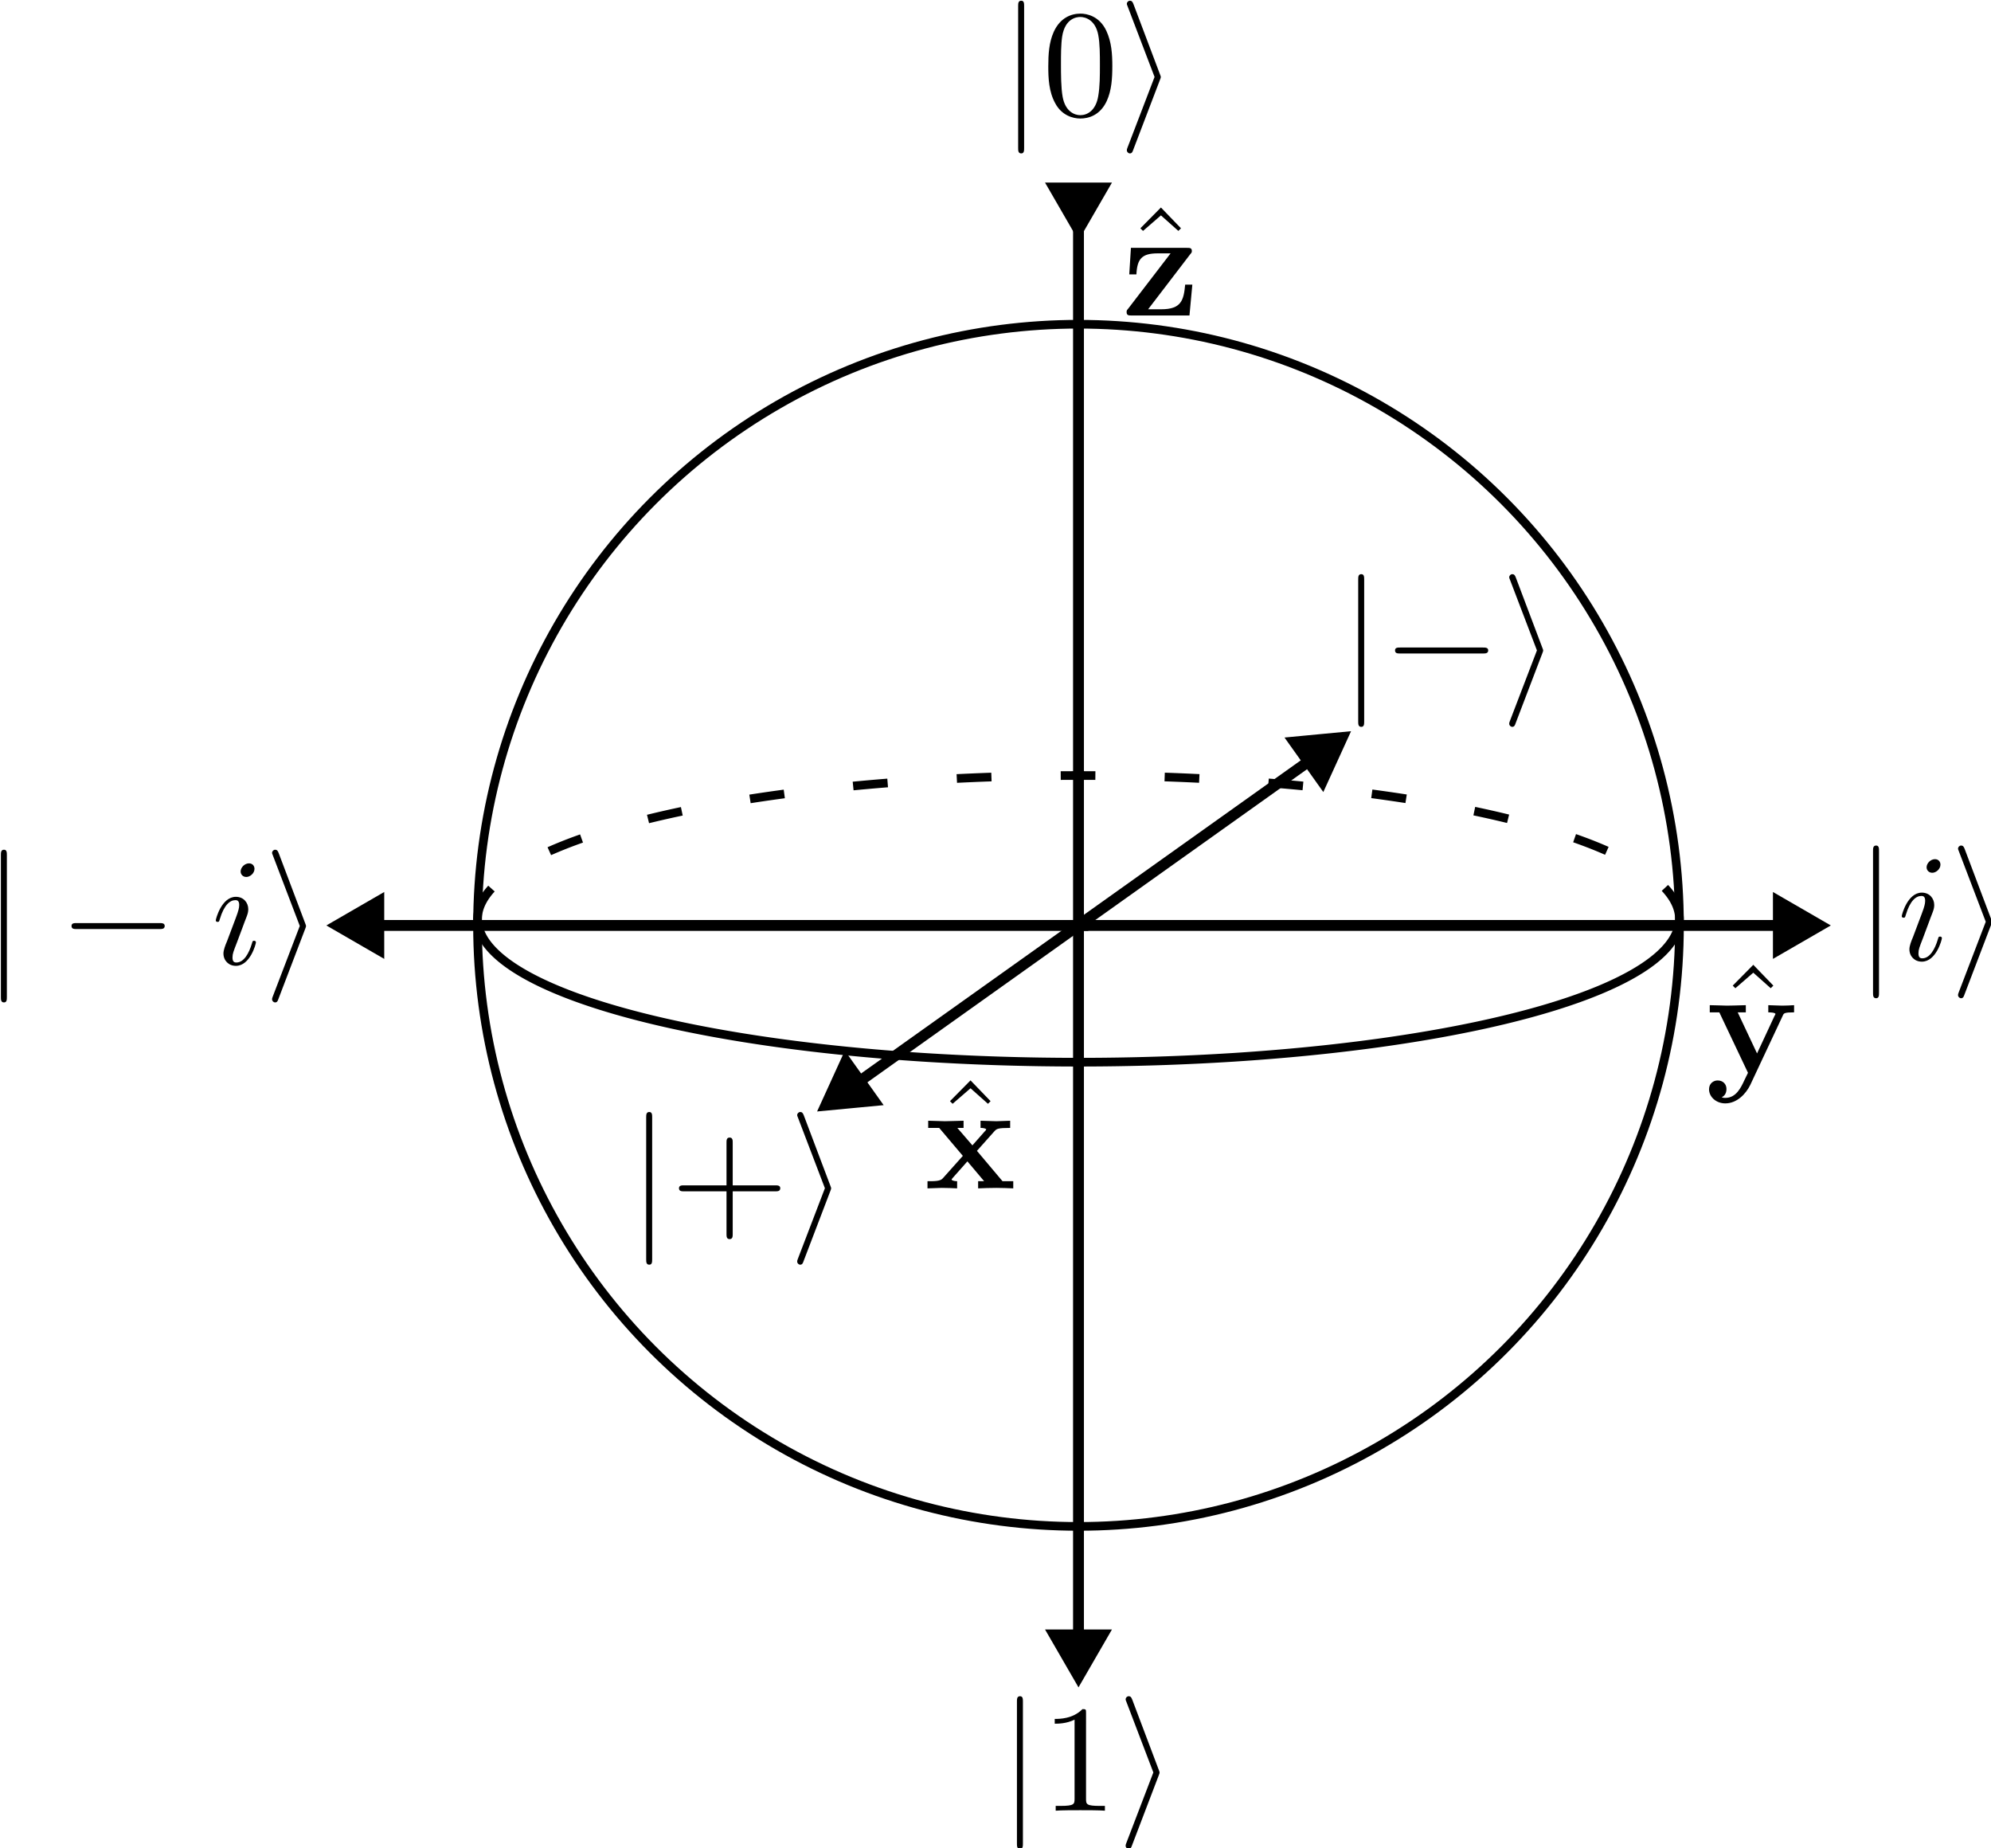 <?xml version="1.0" encoding="UTF-8" standalone="no"?>
<!-- Created with Inkscape (http://www.inkscape.org/) -->

<svg
   width="183.859mm"
   height="170.63mm"
   viewBox="0 0 183.859 170.63"
   version="1.1"
   id="svg5"
   xmlns="http://www.w3.org/2000/svg"
   xmlns:svg="http://www.w3.org/2000/svg">
  <defs
     id="defs2">
    <marker
       style="overflow:visible"
       id="marker1959"
       refX="0"
       refY="0"
       orient="auto-start-reverse"
       markerWidth="5.324"
       markerHeight="6.155"
       viewBox="0 0 5.324 6.155"
       preserveAspectRatio="xMidYMid">
      <path
         transform="scale(0.5)"
         style="fill:context-stroke;fill-rule:evenodd;stroke:context-stroke;stroke-width:1pt"
         d="M 5.77,0 -2.88,5 V -5 Z"
         id="path1957" />
    </marker>
    <marker
       style="overflow:visible"
       id="TriangleStart"
       refX="0"
       refY="0"
       orient="auto-start-reverse"
       markerWidth="5.324"
       markerHeight="6.155"
       viewBox="0 0 5.324 6.155"
       preserveAspectRatio="xMidYMid">
      <path
         transform="scale(0.5)"
         style="fill:context-stroke;fill-rule:evenodd;stroke:context-stroke;stroke-width:1pt"
         d="M 5.77,0 -2.88,5 V -5 Z"
         id="path135" />
    </marker>
  </defs>
  <g
     id="layer1"
     transform="translate(5.938,-60.838)">
    <circle
       style="fill:#ffffff;fill-opacity:0.403;stroke:#000000;stroke-width:0.8;stroke-linejoin:round;stroke-miterlimit:4;stroke-dasharray:none;stroke-dashoffset:0;stroke-opacity:1"
       id="path111"
       cx="93.656"
       cy="146.27"
       r="55.497" />
    <path
       style="fill:none;stroke:#000000;stroke-width:1.004;stroke-linecap:butt;stroke-linejoin:miter;stroke-dasharray:none;stroke-opacity:1;marker-start:url(#marker1959);marker-end:url(#marker1959)"
       d="M 93.656,79.477 V 213.063"
       id="path176" />
    <path
       style="fill:none;stroke:#000000;stroke-width:1.004;stroke-linecap:butt;stroke-linejoin:miter;stroke-dasharray:none;stroke-opacity:1;marker-start:url(#TriangleStart);marker-end:url(#marker1959)"
       d="M 115.922,130.416 72.42,161.39"
       id="path180" />
    <g
       id="g2171"
       transform="matrix(0.956,0,0,0.956,4.129,6.448)"
       style="stroke-width:1.05;stroke-dasharray:none">
      <path
         style="fill:none;stroke:#000000;stroke-width:1.05;stroke-linecap:butt;stroke-linejoin:miter;stroke-dasharray:none;stroke-opacity:1;marker-start:url(#marker1959)"
         d="M 162.589,146.27 H 92.717"
         id="path292" />
      <path
         style="fill:none;stroke:#000000;stroke-width:1.05;stroke-linecap:butt;stroke-linejoin:miter;stroke-dasharray:none;stroke-opacity:1;marker-start:url(#marker1959)"
         d="M 24.723,146.27 H 94.596"
         id="path294" />
    </g>
    <g
       transform="matrix(2,0,0,2,88.001,60.838)"
       id="g324"
       style="stroke-width:0.5">
      <g
         id="surface1"
         transform="matrix(0.706,0,0,0.706,-65.696,-52.549)"
         style="stroke-width:0.5">
        <g
           style="fill:#000000;fill-opacity:1;stroke-width:0.5"
           id="g23">
          <g
             id="use21"
             transform="translate(91.925,81.963)"
             style="stroke-width:0.5">
            <path
               style="stroke:none;stroke-width:0.5"
               d="m 1.578,-7.125 c 0,-0.172 0,-0.359 -0.188,-0.359 -0.203,0 -0.203,0.188 -0.203,0.359 v 9.266 c 0,0.172 0,0.359 0.203,0.359 0.188,0 0.188,-0.188 0.188,-0.359 z m 0,0"
               id="path38" />
          </g>
        </g>
        <g
           style="fill:#000000;fill-opacity:1;stroke-width:0.5"
           id="g27">
          <g
             id="use25"
             transform="translate(94.693,81.963)"
             style="stroke-width:0.5">
            <path
               style="stroke:none;stroke-width:0.5"
               d="m 4.578,-3.188 c 0,-0.797 -0.047,-1.594 -0.391,-2.328 -0.453,-0.969 -1.281,-1.125 -1.688,-1.125 -0.609,0 -1.328,0.266 -1.75,1.188 -0.312,0.688 -0.359,1.469 -0.359,2.266 0,0.75 0.031,1.641 0.453,2.406 0.422,0.797 1.156,1 1.641,1 0.531,0 1.297,-0.203 1.734,-1.156 0.312,-0.688 0.359,-1.469 0.359,-2.25 z M 2.484,0 C 2.094,0 1.5,-0.25 1.328,-1.203 1.219,-1.797 1.219,-2.719 1.219,-3.312 c 0,-0.641 0,-1.297 0.078,-1.828 0.188,-1.188 0.938,-1.281 1.188,-1.281 0.328,0 0.984,0.188 1.172,1.172 0.109,0.562 0.109,1.312 0.109,1.938 0,0.75 0,1.422 -0.109,2.062 C 3.5,-0.297 2.938,0 2.484,0 Z m 0,0"
               id="path42" />
          </g>
        </g>
        <g
           style="fill:#000000;fill-opacity:1;stroke-width:0.5"
           id="g31">
          <g
             id="use29"
             transform="translate(99.674,81.963)"
             style="stroke-width:0.5">
            <path
               style="stroke:none;stroke-width:0.5"
               d="M 2.719,-2.328 C 2.766,-2.438 2.766,-2.469 2.766,-2.5 c 0,-0.016 0,-0.047 -0.047,-0.156 L 0.984,-7.25 c -0.062,-0.172 -0.125,-0.234 -0.234,-0.234 -0.109,0 -0.203,0.094 -0.203,0.203 0,0.031 0,0.047 0.047,0.156 L 2.359,-2.5 0.594,2.109 C 0.547,2.219 0.547,2.25 0.547,2.297 0.547,2.406 0.641,2.5 0.75,2.5 0.875,2.5 0.922,2.391 0.953,2.297 Z m 0,0"
               id="path46" />
          </g>
        </g>
      </g>
    </g>
    <g
       transform="matrix(2,0,0,2,87.889,217.38)"
       id="g399"
       style="stroke-width:0.5">
      <g
         id="g397"
         transform="matrix(0.706,0,0,0.706,-65.696,-52.549)"
         style="stroke-width:0.5">
        <g
           style="fill:#000000;fill-opacity:1;stroke-width:0.5"
           id="g383">
          <g
             id="g381"
             transform="translate(91.925,81.963)"
             style="stroke-width:0.5">
            <path
               style="stroke:none;stroke-width:0.5"
               d="m 1.578,-7.125 c 0,-0.172 0,-0.359 -0.188,-0.359 -0.203,0 -0.203,0.188 -0.203,0.359 v 9.266 c 0,0.172 0,0.359 0.203,0.359 0.188,0 0.188,-0.188 0.188,-0.359 z m 0,0"
               id="path379" />
          </g>
        </g>
        <g
           style="fill:#000000;fill-opacity:1;stroke-width:0.5"
           id="g389">
          <g
             id="g387"
             transform="translate(94.693,81.963)"
             style="stroke-width:0.5">
            <path
               style="stroke:none;stroke-width:0.5"
               d="m 2.938,-6.375 c 0,-0.25 0,-0.266 -0.234,-0.266 C 2.078,-6 1.203,-6 0.891,-6 v 0.312 c 0.203,0 0.781,0 1.297,-0.266 v 5.172 c 0,0.359 -0.031,0.469 -0.922,0.469 h -0.312 V 0 c 0.344,-0.031 1.203,-0.031 1.609,-0.031 0.391,0 1.266,0 1.609,0.031 v -0.312 h -0.312 c -0.906,0 -0.922,-0.109 -0.922,-0.469 z m 0,0"
               id="path385" />
          </g>
        </g>
        <g
           style="fill:#000000;fill-opacity:1;stroke-width:0.5"
           id="g395">
          <g
             id="g393"
             transform="translate(99.674,81.963)"
             style="stroke-width:0.5">
            <path
               style="stroke:none;stroke-width:0.5"
               d="M 2.719,-2.328 C 2.766,-2.438 2.766,-2.469 2.766,-2.5 c 0,-0.016 0,-0.047 -0.047,-0.156 L 0.984,-7.25 c -0.062,-0.172 -0.125,-0.234 -0.234,-0.234 -0.109,0 -0.203,0.094 -0.203,0.203 0,0.031 0,0.047 0.047,0.156 L 2.359,-2.5 0.594,2.109 C 0.547,2.219 0.547,2.25 0.547,2.297 0.547,2.406 0.641,2.5 0.75,2.5 0.875,2.5 0.922,2.391 0.953,2.297 Z m 0,0"
               id="path391" />
          </g>
        </g>
      </g>
    </g>
    <g
       transform="matrix(2,0,0,2,53.652,163.44)"
       id="g496"
       style="stroke-width:0.5">
      <g
         id="g494"
         transform="matrix(0.706,0,0,0.706,-65.696,-52.549)"
         style="stroke-width:0.5">
        <g
           style="fill:#000000;fill-opacity:1;stroke-width:0.5"
           id="g480">
          <g
             id="g478"
             transform="translate(91.925,81.963)"
             style="stroke-width:0.5">
            <path
               style="stroke:none;stroke-width:0.5"
               d="m 1.578,-7.125 c 0,-0.172 0,-0.359 -0.188,-0.359 -0.203,0 -0.203,0.188 -0.203,0.359 v 9.266 c 0,0.172 0,0.359 0.203,0.359 0.188,0 0.188,-0.188 0.188,-0.359 z m 0,0"
               id="path476" />
          </g>
        </g>
        <g
           style="fill:#000000;fill-opacity:1;stroke-width:0.5"
           id="g486">
          <g
             id="g484"
             transform="translate(94.693,81.963)"
             style="stroke-width:0.5">
            <path
               style="stroke:none;stroke-width:0.5"
               d="m 4.078,-2.297 h 2.781 C 7,-2.297 7.188,-2.297 7.188,-2.5 7.188,-2.688 7,-2.688 6.859,-2.688 h -2.781 v -2.797 c 0,-0.141 0,-0.328 -0.203,-0.328 -0.203,0 -0.203,0.188 -0.203,0.328 V -2.688 h -2.781 c -0.141,0 -0.328,0 -0.328,0.188 0,0.203 0.188,0.203 0.328,0.203 h 2.781 V 0.5 c 0,0.141 0,0.328 0.203,0.328 0.203,0 0.203,-0.188 0.203,-0.328 z m 0,0"
               id="path482" />
          </g>
        </g>
        <g
           style="fill:#000000;fill-opacity:1;stroke-width:0.5"
           id="g492">
          <g
             id="g490"
             transform="translate(102.441,81.963)"
             style="stroke-width:0.5">
            <path
               style="stroke:none;stroke-width:0.5"
               d="M 2.719,-2.328 C 2.766,-2.438 2.766,-2.469 2.766,-2.5 c 0,-0.016 0,-0.047 -0.047,-0.156 L 0.984,-7.25 c -0.062,-0.172 -0.125,-0.234 -0.234,-0.234 -0.109,0 -0.203,0.094 -0.203,0.203 0,0.031 0,0.047 0.047,0.156 L 2.359,-2.5 0.594,2.109 C 0.547,2.219 0.547,2.25 0.547,2.297 0.547,2.406 0.641,2.5 0.75,2.5 0.875,2.5 0.922,2.391 0.953,2.297 Z m 0,0"
               id="path488" />
          </g>
        </g>
      </g>
    </g>
    <g
       transform="matrix(2,0,0,2,119.403,113.783)"
       id="g604"
       style="stroke-width:0.5">
      <g
         id="g602"
         transform="matrix(0.706,0,0,0.706,-65.696,-52.549)"
         style="stroke-width:0.5">
        <g
           style="fill:#000000;fill-opacity:1;stroke-width:0.5"
           id="g24">
          <g
             id="use18"
             transform="translate(91.925,81.963)"
             style="stroke-width:0.5">
            <path
               style="stroke:none;stroke-width:0.5"
               d="m 1.578,-7.125 c 0,-0.172 0,-0.359 -0.188,-0.359 -0.203,0 -0.203,0.188 -0.203,0.359 v 9.266 c 0,0.172 0,0.359 0.203,0.359 0.188,0 0.188,-0.188 0.188,-0.359 z m 0,0"
               id="path31" />
          </g>
          <g
             id="use20"
             transform="translate(94.693,81.963)"
             style="stroke-width:0.5">
            <path
               style="stroke:none;stroke-width:0.5"
               d="m 6.562,-2.297 c 0.172,0 0.359,0 0.359,-0.203 0,-0.188 -0.188,-0.188 -0.359,-0.188 H 1.172 c -0.172,0 -0.344,0 -0.344,0.188 0,0.203 0.172,0.203 0.344,0.203 z m 0,0"
               id="path35" />
          </g>
          <g
             id="use22"
             transform="translate(102.442,81.963)"
             style="stroke-width:0.5">
            <path
               style="stroke:none;stroke-width:0.5"
               d="M 2.719,-2.328 C 2.766,-2.438 2.766,-2.469 2.766,-2.5 c 0,-0.016 0,-0.047 -0.047,-0.156 L 0.984,-7.25 c -0.062,-0.172 -0.125,-0.234 -0.234,-0.234 -0.109,0 -0.203,0.094 -0.203,0.203 0,0.031 0,0.047 0.047,0.156 L 2.359,-2.5 0.594,2.109 C 0.547,2.219 0.547,2.25 0.547,2.297 0.547,2.406 0.641,2.5 0.75,2.5 0.875,2.5 0.922,2.391 0.953,2.297 Z m 0,0"
               id="path39" />
          </g>
        </g>
      </g>
    </g>
    <g
       transform="matrix(2,0,0,2,166.945,138.838)"
       id="g739"
       style="stroke-width:0.5">
      <g
         id="g737"
         transform="matrix(0.706,0,0,0.706,-65.696,-52.549)"
         style="stroke-width:0.5">
        <g
           style="fill:#000000;fill-opacity:1;stroke-width:0.5"
           id="g723">
          <g
             id="g721"
             transform="translate(91.925,81.963)"
             style="stroke-width:0.5">
            <path
               style="stroke:none;stroke-width:0.5"
               d="m 1.578,-7.125 c 0,-0.172 0,-0.359 -0.188,-0.359 -0.203,0 -0.203,0.188 -0.203,0.359 v 9.266 c 0,0.172 0,0.359 0.203,0.359 0.188,0 0.188,-0.188 0.188,-0.359 z m 0,0"
               id="path719" />
          </g>
        </g>
        <g
           style="fill:#000000;fill-opacity:1;stroke-width:0.5"
           id="g729">
          <g
             id="g727"
             transform="translate(94.693,81.963)"
             style="stroke-width:0.5">
            <path
               style="stroke:none;stroke-width:0.5"
               d="m 2.828,-6.234 c 0,-0.203 -0.141,-0.359 -0.359,-0.359 -0.281,0 -0.547,0.266 -0.547,0.531 0,0.188 0.141,0.359 0.375,0.359 0.234,0 0.531,-0.234 0.531,-0.531 z m -0.75,3.75 c 0.109,-0.281 0.109,-0.312 0.219,-0.578 0.078,-0.203 0.125,-0.344 0.125,-0.531 0,-0.438 -0.312,-0.812 -0.812,-0.812 -0.938,0 -1.312,1.453 -1.312,1.531 0,0.109 0.094,0.109 0.109,0.109 0.109,0 0.109,-0.031 0.156,-0.188 0.281,-0.938 0.672,-1.234 1.016,-1.234 0.078,0 0.25,0 0.25,0.312 0,0.219 -0.078,0.422 -0.109,0.531 -0.078,0.25 -0.531,1.406 -0.688,1.844 -0.109,0.25 -0.234,0.578 -0.234,0.797 0,0.469 0.344,0.812 0.812,0.812 0.938,0 1.312,-1.438 1.312,-1.531 0,-0.109 -0.094,-0.109 -0.125,-0.109 -0.094,0 -0.094,0.031 -0.141,0.188 -0.188,0.625 -0.516,1.234 -1.016,1.234 -0.172,0 -0.25,-0.094 -0.25,-0.328 0,-0.25 0.062,-0.391 0.297,-1 z m 0,0"
               id="path725" />
          </g>
        </g>
        <g
           style="fill:#000000;fill-opacity:1;stroke-width:0.5"
           id="g735">
          <g
             id="g733"
             transform="translate(98.125,81.963)"
             style="stroke-width:0.5">
            <path
               style="stroke:none;stroke-width:0.5"
               d="M 2.719,-2.328 C 2.766,-2.438 2.766,-2.469 2.766,-2.5 c 0,-0.016 0,-0.047 -0.047,-0.156 L 0.984,-7.25 c -0.062,-0.172 -0.125,-0.234 -0.234,-0.234 -0.109,0 -0.203,0.094 -0.203,0.203 0,0.031 0,0.047 0.047,0.156 L 2.359,-2.5 0.594,2.109 C 0.547,2.219 0.547,2.25 0.547,2.297 0.547,2.406 0.641,2.5 0.75,2.5 0.875,2.5 0.922,2.391 0.953,2.297 Z m 0,0"
               id="path731" />
          </g>
        </g>
      </g>
    </g>
    <g
       transform="matrix(2,0,0,2,-5.938,139.225)"
       id="g892"
       style="stroke-width:0.5">
      <g
         id="g890"
         transform="matrix(0.706,0,0,0.706,-65.696,-52.549)"
         style="stroke-width:0.5">
        <g
           style="fill:#000000;fill-opacity:1;stroke-width:0.5"
           id="g26">
          <g
             id="use24"
             transform="translate(91.925,81.963)"
             style="stroke-width:0.5">
            <path
               style="stroke:none;stroke-width:0.5"
               d="m 1.578,-7.125 c 0,-0.172 0,-0.359 -0.188,-0.359 -0.203,0 -0.203,0.188 -0.203,0.359 v 9.266 c 0,0.172 0,0.359 0.203,0.359 0.188,0 0.188,-0.188 0.188,-0.359 z m 0,0"
               id="path45" />
          </g>
        </g>
        <g
           style="fill:#000000;fill-opacity:1;stroke-width:0.5"
           id="g30">
          <g
             id="use28"
             transform="translate(96.904,81.963)"
             style="stroke-width:0.5">
            <path
               style="stroke:none;stroke-width:0.5"
               d="m 6.562,-2.297 c 0.172,0 0.359,0 0.359,-0.203 0,-0.188 -0.188,-0.188 -0.359,-0.188 H 1.172 c -0.172,0 -0.344,0 -0.344,0.188 0,0.203 0.172,0.203 0.344,0.203 z m 0,0"
               id="path49" />
          </g>
        </g>
        <g
           style="fill:#000000;fill-opacity:1;stroke-width:0.5"
           id="g34">
          <g
             id="use32"
             transform="translate(106.869,81.963)"
             style="stroke-width:0.5">
            <path
               style="stroke:none;stroke-width:0.5"
               d="m 2.828,-6.234 c 0,-0.203 -0.141,-0.359 -0.359,-0.359 -0.281,0 -0.547,0.266 -0.547,0.531 0,0.188 0.141,0.359 0.375,0.359 0.234,0 0.531,-0.234 0.531,-0.531 z m -0.75,3.75 c 0.109,-0.281 0.109,-0.312 0.219,-0.578 0.078,-0.203 0.125,-0.344 0.125,-0.531 0,-0.438 -0.312,-0.812 -0.812,-0.812 -0.938,0 -1.312,1.453 -1.312,1.531 0,0.109 0.094,0.109 0.109,0.109 0.109,0 0.109,-0.031 0.156,-0.188 0.281,-0.938 0.672,-1.234 1.016,-1.234 0.078,0 0.25,0 0.25,0.312 0,0.219 -0.078,0.422 -0.109,0.531 -0.078,0.25 -0.531,1.406 -0.688,1.844 -0.109,0.25 -0.234,0.578 -0.234,0.797 0,0.469 0.344,0.812 0.812,0.812 0.938,0 1.312,-1.438 1.312,-1.531 0,-0.109 -0.094,-0.109 -0.125,-0.109 -0.094,0 -0.094,0.031 -0.141,0.188 -0.188,0.625 -0.516,1.234 -1.016,1.234 -0.172,0 -0.25,-0.094 -0.25,-0.328 0,-0.25 0.062,-0.391 0.297,-1 z m 0,0"
               id="path53" />
          </g>
        </g>
        <g
           style="fill:#000000;fill-opacity:1;stroke-width:0.5"
           id="g38">
          <g
             id="use36"
             transform="translate(110.301,81.963)"
             style="stroke-width:0.5">
            <path
               style="stroke:none;stroke-width:0.5"
               d="M 2.719,-2.328 C 2.766,-2.438 2.766,-2.469 2.766,-2.5 c 0,-0.016 0,-0.047 -0.047,-0.156 L 0.984,-7.25 c -0.062,-0.172 -0.125,-0.234 -0.234,-0.234 -0.109,0 -0.203,0.094 -0.203,0.203 0,0.031 0,0.047 0.047,0.156 L 2.359,-2.5 0.594,2.109 C 0.547,2.219 0.547,2.25 0.547,2.297 0.547,2.406 0.641,2.5 0.75,2.5 0.875,2.5 0.922,2.391 0.953,2.297 Z m 0,0"
               id="path57" />
          </g>
        </g>
      </g>
    </g>
    <path
       style="fill:none;fill-opacity:0.403;stroke:#000000;stroke-width:0.8;stroke-linejoin:round;stroke-miterlimit:4;stroke-dasharray:none;stroke-dashoffset:0;stroke-opacity:1"
       id="path910-3"
       d="M 149.153,145.623 A 55.497,13.284 0 0 1 121.371,157.132 55.497,13.284 0 0 1 65.839,157.118 55.497,13.284 0 0 1 38.159,145.595" />
    <path
       style="fill:none;fill-opacity:0.403;stroke:#000000;stroke-width:0.8;stroke-linejoin:round;stroke-miterlimit:4;stroke-dasharray:3.2, 6.4;stroke-dashoffset:0;stroke-opacity:1"
       id="path910-3-7"
       d="m -38.159,-145.724 a 55.497,13.284 0 0 1 -27.783,11.509 55.497,13.284 0 0 1 -55.531,-0.014 55.497,13.284 0 0 1 -27.68,-11.523"
       transform="scale(-1)" />
    <g
       transform="matrix(2,0,0,2,79.63,160.521)"
       id="g2747"
       style="stroke-width:0.5">
      <g
         id="g2745"
         transform="matrix(0.706,0,0,0.706,-65.013,-52.848)"
         style="stroke-width:0.5">
        <g
           style="fill:#000000;fill-opacity:1;stroke-width:0.5"
           id="g20">
          <g
             id="g2736"
             transform="translate(92.458,81.824)"
             style="stroke-width:0.5">
            <path
               style="stroke:none;stroke-width:0.5"
               d="M 2.5,-6.922 1.156,-5.562 1.328,-5.391 2.5,-6.406 3.641,-5.391 3.812,-5.562 Z m 0,0"
               id="path2734" />
          </g>
        </g>
        <g
           style="fill:#000000;fill-opacity:1;stroke-width:0.5"
           id="g2743">
          <g
             id="g2741"
             transform="translate(91.925,81.963)"
             style="stroke-width:0.5">
            <path
               style="stroke:none;stroke-width:0.5"
               d="M 3.453,-2.453 4.609,-3.75 C 4.75,-3.891 4.812,-3.953 5.625,-3.953 v -0.469 c -0.344,0.016 -0.859,0.031 -0.906,0.031 -0.25,0 -0.75,-0.031 -1.031,-0.031 v 0.469 c 0.141,0 0.266,0.016 0.375,0.078 -0.031,0.062 -0.031,0.094 -0.078,0.125 L 3.156,-2.812 2.172,-3.953 h 0.406 v -0.469 c -0.266,0 -0.891,0.031 -1.219,0.031 -0.312,0 -0.766,-0.031 -1.094,-0.031 v 0.469 h 0.719 L 2.531,-2.125 1.219,-0.656 c -0.156,0.188 -0.516,0.188 -1,0.188 V 0 c 0.344,-0.016 0.875,-0.031 0.922,-0.031 0.25,0 0.828,0.016 1.016,0.031 v -0.469 c -0.172,0 -0.359,-0.047 -0.359,-0.109 0,-0.016 0,-0.016 0.062,-0.094 l 0.969,-1.094 1.094,1.297 H 3.531 V 0 c 0.266,-0.016 0.875,-0.031 1.203,-0.031 0.312,0 0.766,0.016 1.094,0.031 V -0.469 H 5.125 Z m 0,0"
               id="path2739" />
          </g>
        </g>
      </g>
    </g>
    <g
       transform="matrix(2,0,0,2,151.802,149.851)"
       id="g2971"
       style="stroke-width:0.5">
      <g
         id="g2969"
         transform="matrix(0.706,0,0,0.706,-65.013,-52.848)"
         style="stroke-width:0.5">
        <g
           style="fill:#000000;fill-opacity:1;stroke-width:0.5"
           id="g2961">
          <g
             id="g2959"
             transform="translate(92.538,81.824)"
             style="stroke-width:0.5">
            <path
               style="stroke:none;stroke-width:0.5"
               d="M 2.5,-6.922 1.156,-5.562 1.328,-5.391 2.5,-6.406 3.641,-5.391 3.812,-5.562 Z m 0,0"
               id="path2957" />
          </g>
        </g>
        <g
           style="fill:#000000;fill-opacity:1;stroke-width:0.5"
           id="g2967">
          <g
             id="g2965"
             transform="translate(91.925,81.963)"
             style="stroke-width:0.5">
            <path
               style="stroke:none;stroke-width:0.5"
               d="m 5.047,-3.75 c 0.062,-0.141 0.094,-0.203 0.734,-0.203 v -0.469 C 5.547,-4.406 5.25,-4.391 5,-4.391 c -0.25,0 -0.703,-0.031 -0.906,-0.031 v 0.469 c 0.016,0 0.469,0 0.469,0.109 0,0.016 -0.047,0.109 -0.062,0.125 L 3.359,-1.266 2.094,-3.953 H 2.625 v -0.469 c -0.328,0.016 -1.219,0.031 -1.234,0.031 -0.281,0 -0.719,-0.031 -1.125,-0.031 v 0.469 h 0.625 L 2.766,0 2.531,0.484 C 2.312,0.953 2,1.641 1.281,1.641 1.141,1.641 1.125,1.625 1.047,1.594 1.141,1.562 1.359,1.422 1.359,1.062 1.359,0.734 1.125,0.5 0.781,0.5 0.516,0.5 0.219,0.688 0.219,1.078 0.219,1.578 0.688,2 1.281,2 2.047,2 2.625,1.375 2.906,0.812 Z m 0,0"
               id="path2963" />
          </g>
        </g>
      </g>
    </g>
    <g
       transform="matrix(2,0,0,2,98.019,79.93)"
       id="g3211"
       style="stroke-width:0.5">
      <g
         id="g3209"
         transform="matrix(0.706,0,0,0.706,-65.079,-52.848)"
         style="stroke-width:0.5">
        <g
           style="fill:#000000;fill-opacity:1;stroke-width:0.5"
           id="g3201">
          <g
             id="g3199"
             transform="translate(91.981,81.824)"
             style="stroke-width:0.5">
            <path
               style="stroke:none;stroke-width:0.5"
               d="M 2.5,-6.922 1.156,-5.562 1.328,-5.391 2.5,-6.406 3.641,-5.391 3.812,-5.562 Z m 0,0"
               id="path3197" />
          </g>
        </g>
        <g
           style="fill:#000000;fill-opacity:1;stroke-width:0.5"
           id="g3207">
          <g
             id="g3205"
             transform="translate(91.925,81.963)"
             style="stroke-width:0.5">
            <path
               style="stroke:none;stroke-width:0.5"
               d="M 4.469,-4 C 4.562,-4.109 4.578,-4.125 4.578,-4.219 4.578,-4.422 4.438,-4.422 4.25,-4.422 H 0.594 L 0.484,-2.688 h 0.469 C 1,-3.703 1.312,-4.062 2.344,-4.062 H 3.188 l -2.781,3.625 C 0.312,-0.328 0.312,-0.312 0.312,-0.219 0.312,0 0.453,0 0.641,0 h 3.781 l 0.188,-2.016 H 4.141 C 4.047,-1 3.891,-0.406 2.578,-0.406 H 1.719 Z m 0,0"
               id="path3203" />
          </g>
        </g>
      </g>
    </g>
  </g>
</svg>
